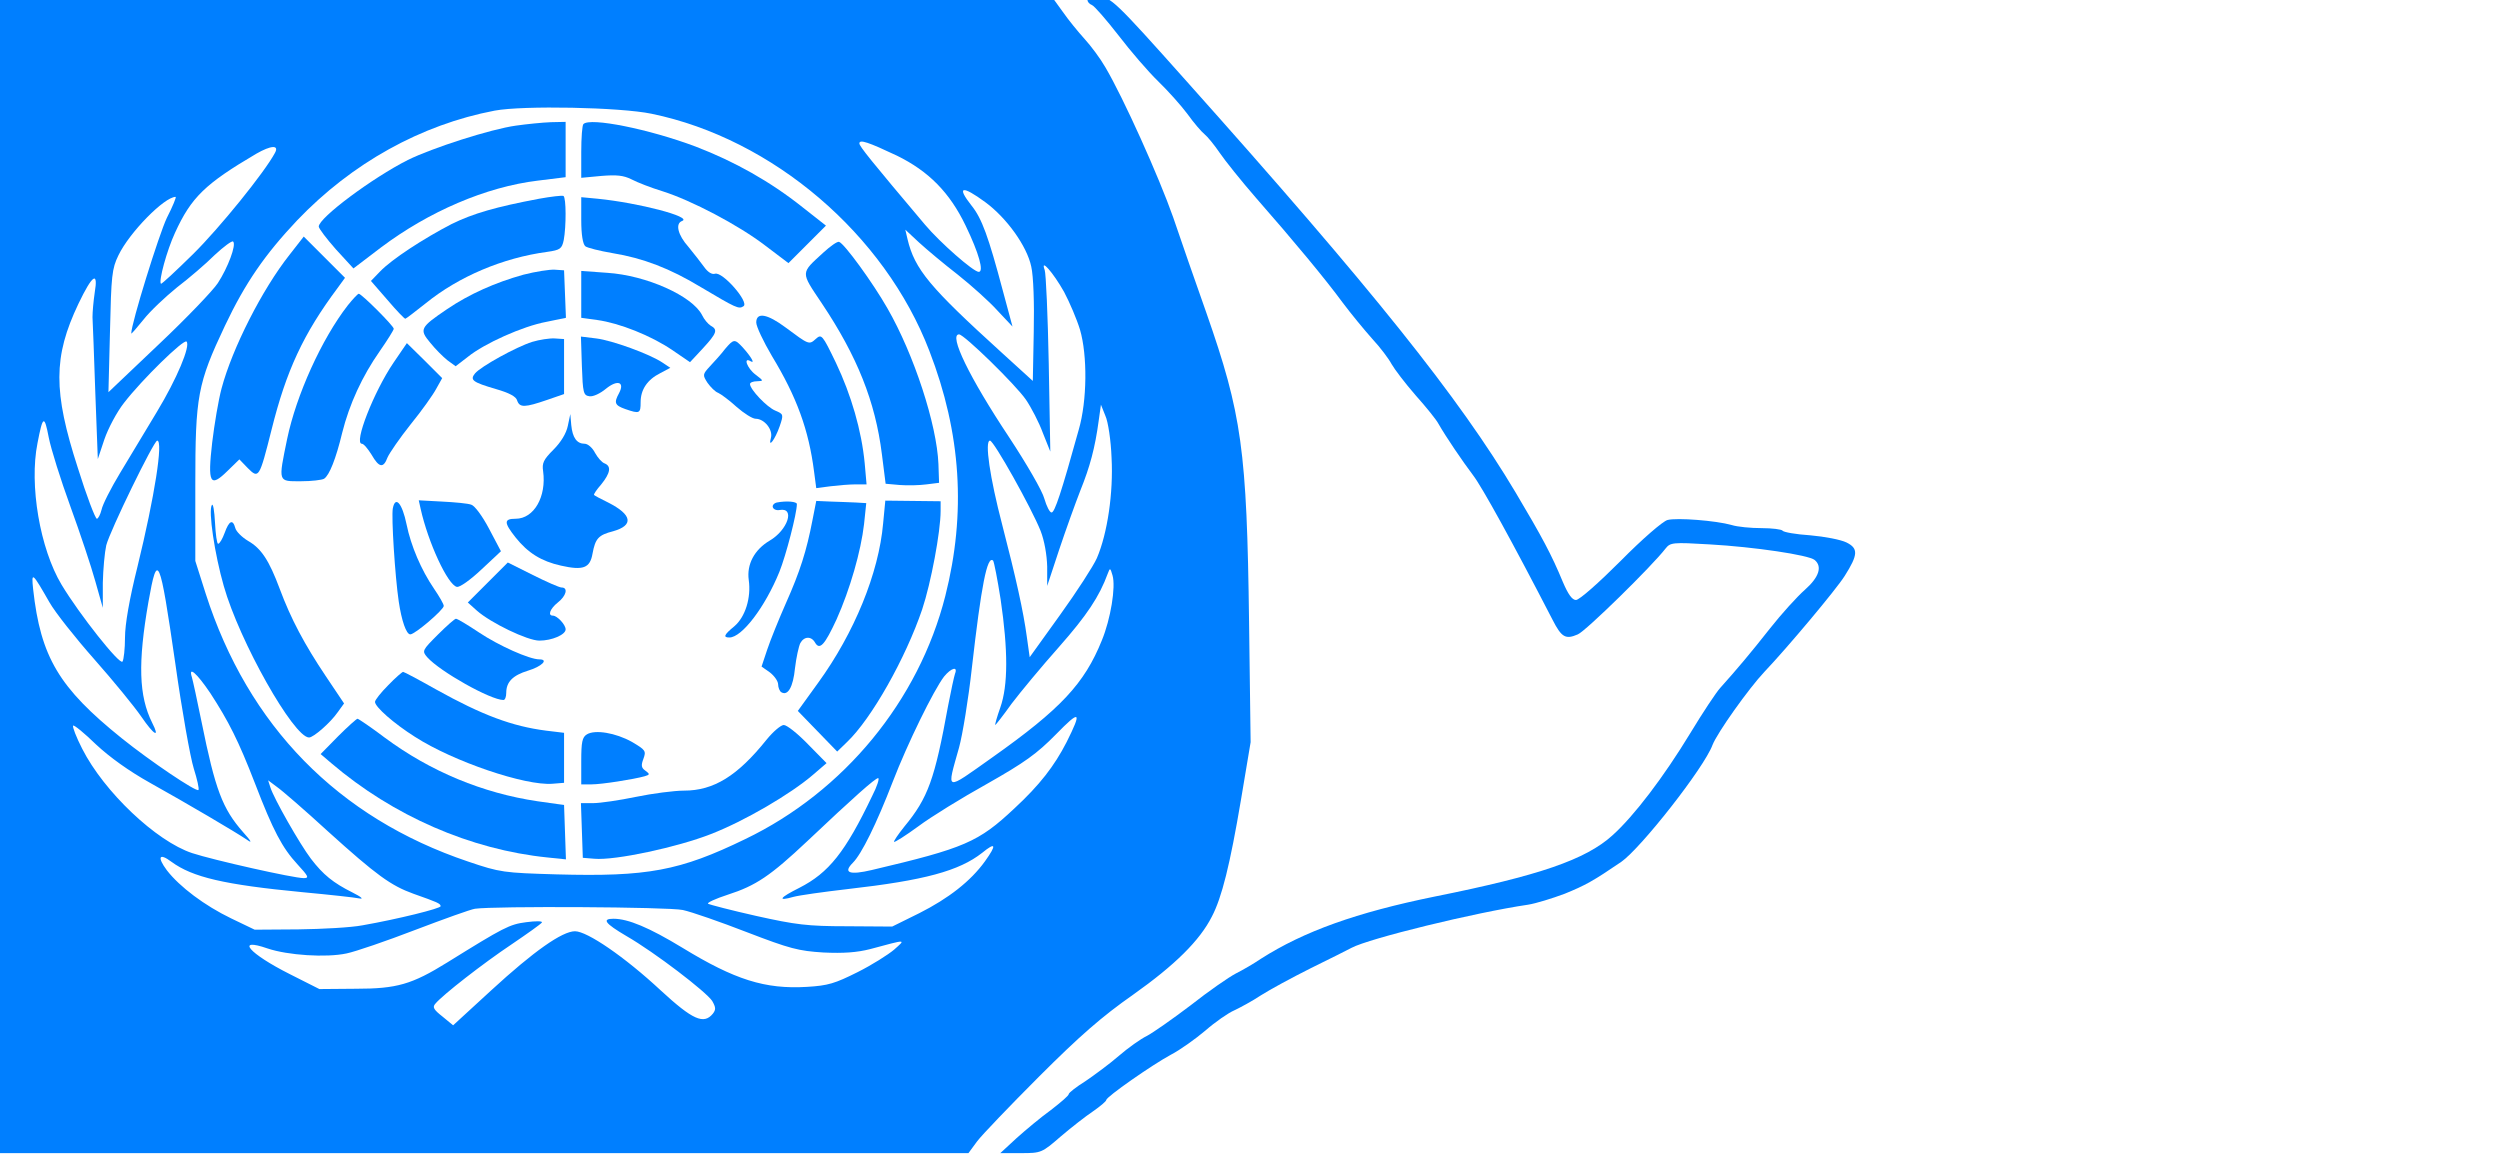 <?xml version="1.0"?>
<svg width="800" height="370" xmlns="http://www.w3.org/2000/svg" xmlns:svg="http://www.w3.org/2000/svg" preserveAspectRatio="xMidYMid meet">
 <g>
  <title>Layer 1</title>
  <g id="svg_1" fill="#000000" transform="translate(0,370) scale(0.1,-0.1) ">
   <path fill="#007fff" id="svg_2" d="m0,1860l0,-1850l1550,0l1549,0l28,38c15,20 105,114 198,207c130,130 201,192 301,262c134,95 213,173 252,250c32,61 58,166 93,373l31,185l-5,385c-7,551 -23,664 -137,990c-34,96 -82,234 -106,305c-45,128 -159,382 -217,480c-16,28 -46,68 -66,90c-20,22 -52,61 -70,87l-34,47l-1683,1l-1684,0l0,-1850zm2085,1476c388,-80 746,-386 889,-759c102,-264 118,-519 51,-784c-85,-335 -324,-626 -640,-778c-210,-102 -313,-121 -604,-113c-169,5 -180,6 -283,41c-416,140 -704,434 -840,858l-33,104l0,245c0,282 7,322 95,508c65,137 128,228 231,337c175,183 396,306 632,351c91,17 401,11 502,-10zm785,-134c102,-50 169,-118 220,-224c43,-89 59,-148 42,-148c-17,0 -124,94 -172,151c-173,205 -210,251 -210,260c0,14 29,4 120,-39zm-1990,9c-33,-62 -177,-240 -262,-324c-55,-54 -101,-97 -103,-95c-8,8 19,107 45,163c52,114 97,157 260,253c47,27 74,29 60,3zm2273,-158c68,-50 133,-140 147,-206c7,-30 10,-117 8,-209l-3,-157l-100,91c-230,209 -278,266 -301,363l-7,30l44,-41c24,-22 80,-69 124,-103c44,-35 101,-86 127,-115l48,-51l-31,115c-46,173 -67,231 -100,272c-49,62 -31,66 44,11zm-2619,-50c-25,-52 -114,-338 -114,-370c0,-3 17,17 39,44c21,27 70,73 107,103c38,29 93,76 121,104c29,27 56,47 59,43c11,-10 -17,-84 -49,-133c-15,-23 -100,-112 -189,-196l-161,-153l5,196c4,177 6,199 27,242c35,73 147,187 183,187c3,0 -9,-30 -28,-67zm2871,-237c18,-34 41,-88 51,-121c24,-82 23,-227 -4,-320c-56,-202 -77,-265 -87,-265c-6,0 -16,20 -23,44c-6,24 -57,112 -113,197c-127,191 -194,329 -160,329c16,0 181,-161 214,-209c17,-25 42,-73 54,-106l24,-60l-5,281c-3,155 -9,290 -13,300c-15,40 27,-8 62,-70zm-3102,-3c-4,-27 -7,-61 -7,-78c1,-16 5,-125 9,-242l8,-212l21,63c12,35 40,88 63,117c57,74 191,205 200,196c13,-14 -31,-119 -95,-225c-36,-59 -88,-147 -118,-196c-29,-48 -56,-101 -59,-117c-4,-16 -11,-29 -15,-29c-5,0 -33,73 -61,163c-79,244 -79,355 2,525c45,94 64,106 52,35zm3254,-528c6,-111 -13,-242 -47,-321c-11,-25 -64,-107 -118,-182l-97,-135l-9,64c-11,82 -35,190 -79,360c-39,149 -57,269 -39,269c12,0 132,-214 162,-289c12,-31 20,-76 21,-114l0,-62l38,115c21,63 52,149 68,190c31,77 47,136 59,225l7,50l14,-35c9,-19 18,-80 20,-135zm-3332,-155c31,-85 67,-193 80,-240l24,-85l0,80c1,44 6,98 11,120c12,47 152,334 163,335c20,1 -8,-178 -63,-403c-26,-104 -40,-185 -40,-227c0,-36 -4,-71 -8,-77c-8,-13 -138,151 -195,246c-69,115 -104,319 -77,453c17,89 22,91 36,18c7,-36 38,-135 69,-220zm2977,-298c24,-163 24,-275 -1,-346c-11,-31 -18,-56 -16,-56c1,0 25,30 52,68c28,37 96,119 152,182c89,101 129,161 156,235c7,19 8,18 15,-6c11,-37 -6,-140 -34,-208c-56,-139 -132,-220 -351,-375c-154,-109 -146,-111 -106,32c11,40 30,155 41,255c30,263 49,361 68,343c3,-4 14,-60 24,-124zm-2641,-205c21,-150 48,-301 59,-336c11,-35 18,-66 15,-69c-7,-7 -154,92 -246,166c-200,161 -259,259 -283,477c-6,57 -3,54 52,-42c18,-32 83,-114 144,-183c61,-69 128,-151 150,-183c41,-60 61,-71 35,-20c-43,86 -46,192 -12,387c29,164 36,148 86,-197zm2495,-33c-3,-9 -13,-55 -22,-102c-43,-236 -64,-295 -140,-387c-20,-25 -35,-47 -33,-49c2,-2 37,20 78,50c40,30 139,91 220,136c120,68 159,96 220,158c78,80 84,75 34,-25c-39,-76 -86,-137 -167,-212c-115,-108 -159,-127 -456,-197c-72,-17 -93,-9 -61,23c28,28 75,123 128,260c47,122 131,293 164,336c23,28 45,34 35,9zm-2383,-62c59,-91 90,-152 143,-289c58,-151 87,-206 136,-259c35,-38 38,-44 20,-44c-33,0 -290,58 -357,80c-115,38 -282,196 -352,334c-19,37 -32,71 -29,74c3,3 36,-24 73,-60c44,-41 105,-85 173,-123c120,-67 273,-157 310,-182c18,-13 15,-6 -12,24c-66,75 -89,135 -133,353c-14,69 -28,133 -31,143c-12,37 15,14 59,-51zm2118,-329c-86,-180 -139,-246 -233,-294c-64,-32 -72,-44 -19,-29c18,5 96,16 174,25c246,28 356,58 430,116c44,36 47,26 9,-27c-46,-64 -117,-119 -210,-166l-87,-43l-145,1c-126,0 -164,5 -290,33c-80,18 -149,36 -154,39c-5,3 23,16 63,29c90,29 136,60 254,171c149,141 218,202 227,202c5,0 -3,-26 -19,-57zm-1742,-113c156,-141 202,-174 274,-200c76,-27 87,-31 87,-40c0,-7 -136,-41 -250,-61c-36,-7 -128,-12 -205,-13l-140,-1l-75,36c-85,41 -165,101 -206,154c-32,43 -25,57 15,27c67,-49 168,-73 419,-97c86,-8 168,-17 182,-20c15,-3 6,5 -22,19c-62,31 -94,57 -133,108c-35,46 -119,193 -130,229l-7,22l28,-21c16,-11 90,-75 163,-142zm1136,-252c28,-6 120,-38 205,-71c138,-53 165,-60 245,-65c64,-3 107,0 150,11c119,32 114,32 76,-2c-19,-16 -71,-49 -117,-72c-72,-36 -94,-43 -162,-47c-134,-8 -231,23 -398,125c-107,65 -174,93 -221,93c-38,0 -27,-15 41,-55c92,-53 256,-179 275,-208c12,-21 12,-28 2,-41c-29,-35 -64,-20 -167,75c-115,107 -235,189 -274,189c-41,0 -132,-64 -268,-189l-122,-112l-34,28c-28,22 -33,30 -23,41c23,28 154,130 244,190c50,34 94,65 97,70c3,5 -20,5 -50,1c-54,-7 -71,-16 -253,-129c-113,-70 -161,-84 -292,-84l-117,-1l-95,48c-131,66 -175,118 -71,82c65,-22 188,-30 253,-16c29,6 128,40 219,75c92,35 178,66 192,68c62,9 619,6 665,-4z"/>
   <path fill="#007fff" id="svg_3" d="m1651,3298c-80,-11 -267,-71 -346,-110c-113,-57 -285,-185 -285,-213c0,-6 25,-39 55,-73l56,-61l88,67c153,115 336,194 502,214l89,11l0,89l0,88l-47,-1c-27,-1 -77,-6 -112,-11z"/>
   <path fill="#007fff" id="svg_4" d="m1867,3303c-4,-3 -7,-44 -7,-89l0,-83l64,6c49,4 71,2 97,-11c19,-10 63,-27 99,-38c92,-29 243,-108 329,-174l74,-56l60,60l60,60l-75,59c-103,82 -217,146 -342,194c-149,56 -338,94 -359,72z"/>
   <path fill="#007fff" id="svg_5" d="m1725,3064c-138,-26 -211,-47 -280,-81c-89,-46 -192,-113 -229,-152l-29,-30l53,-61c28,-33 54,-60 57,-60c2,0 32,23 66,50c105,85 246,145 388,164c42,6 47,10 53,38c8,43 8,136 -1,141c-5,2 -39,-2 -78,-9z"/>
   <path fill="#007fff" id="svg_6" d="m1860,2996c0,-47 5,-77 13,-84c6,-5 46,-15 87,-22c98,-16 184,-49 283,-109c113,-67 121,-71 136,-61c20,12 -67,112 -91,104c-10,-3 -23,5 -35,22c-10,14 -33,43 -50,64c-34,38 -43,75 -20,83c33,13 -140,58 -270,71l-53,5l0,-73z"/>
   <path fill="#007fff" id="svg_7" d="m926,2884c-87,-110 -183,-299 -217,-427c-10,-37 -23,-115 -30,-173c-15,-131 -7,-146 49,-91l38,37l27,-28c35,-35 37,-32 76,123c47,189 102,307 211,453l24,33l-66,66l-66,66l-46,-59z"/>
   <path fill="#007fff" id="svg_8" d="m2635,2892c-74,-68 -74,-60 -5,-163c113,-169 171,-314 192,-482l12,-95l45,-4c25,-2 64,-1 86,2l40,5l-2,60c-5,126 -78,350 -163,498c-46,81 -139,209 -155,213c-6,2 -28,-14 -50,-34z"/>
   <path fill="#007fff" id="svg_9" d="m1675,2821c-90,-25 -173,-62 -244,-110c-87,-59 -90,-65 -54,-108c16,-20 41,-45 55,-56l26,-19l39,30c53,43 176,98 251,112l63,13l-3,76l-3,76l-30,2c-16,1 -61,-6 -100,-16z"/>
   <path fill="#007fff" id="svg_10" d="m1860,2758l0,-75l51,-7c72,-10 172,-50 240,-96l57,-39l41,44c45,49 49,60 25,73c-8,5 -21,20 -27,33c-31,62 -179,128 -304,136l-83,6l0,-75z"/>
   <path fill="#007fff" id="svg_11" d="m1113,2723c-84,-108 -165,-288 -194,-427c-29,-141 -30,-136 44,-136c34,0 67,4 74,8c17,11 38,64 58,147c23,92 64,181 120,261c25,36 45,68 45,72c0,9 -103,112 -112,112c-3,0 -19,-17 -35,-37z"/>
   <path fill="#007fff" id="svg_12" d="m2420,2668c0,-13 23,-61 50,-107c80,-132 118,-237 135,-370l7,-53l46,6c24,3 61,6 80,6l35,0l-6,68c-10,104 -43,218 -92,321c-44,91 -46,93 -65,76c-21,-19 -22,-18 -96,37c-59,44 -94,50 -94,16z"/>
   <path fill="#007fff" id="svg_13" d="m1703,2606c-51,-16 -165,-79 -183,-101c-17,-21 -8,-28 67,-50c42,-12 65,-24 68,-37c8,-23 25,-22 95,2l55,19l0,88l0,88l-30,2c-16,1 -49,-4 -72,-11z"/>
   <path fill="#007fff" id="svg_14" d="m1862,2529c3,-87 5,-94 24,-97c12,-2 35,9 53,24c37,30 61,22 42,-14c-17,-31 -14,-39 20,-51c46,-16 49,-14 49,22c0,40 21,72 63,93l32,17l-24,16c-41,28 -163,72 -213,78l-49,6l3,-94z"/>
   <path fill="#007fff" id="svg_15" d="m2320,2583c-12,-16 -34,-40 -48,-55c-24,-26 -24,-28 -8,-53c10,-14 25,-29 34,-32c9,-4 36,-24 59,-45c24,-21 51,-38 61,-38c28,0 56,-35 49,-61c-10,-36 13,-6 28,37c13,38 12,39 -14,50c-27,11 -81,68 -81,85c0,5 10,9 23,9c21,1 21,1 -5,21c-27,20 -41,58 -16,43c15,-9 2,14 -25,44c-26,28 -29,28 -57,-5z"/>
   <path fill="#007fff" id="svg_16" d="m1259,2539c-63,-93 -128,-259 -101,-259c6,0 19,-16 31,-35c24,-42 38,-44 51,-9c6,14 39,62 74,106c35,43 72,95 82,114l19,34l-56,56l-57,56l-43,-63z"/>
   <path fill="#007fff" id="svg_17" d="m1817,2337c-5,-24 -22,-52 -46,-76c-32,-32 -37,-43 -33,-69c11,-81 -29,-152 -88,-152c-38,0 -38,-12 0,-60c39,-49 82,-76 145,-90c71,-16 93,-8 101,38c9,49 19,60 66,72c67,19 61,53 -16,92c-23,11 -43,22 -45,24c-2,2 8,17 23,34c29,36 33,58 11,67c-9,3 -22,18 -31,34c-8,16 -23,29 -33,29c-25,0 -39,19 -43,60l-3,35l-8,-38z"/>
   <path fill="#007fff" id="svg_18" d="m1257,2073c-5,-27 7,-217 19,-298c9,-61 24,-105 37,-105c15,0 107,79 107,91c0,6 -14,30 -31,55c-41,60 -74,137 -88,206c-14,68 -36,93 -44,51z"/>
   <path fill="#007fff" id="svg_19" d="m1346,2072c24,-108 87,-244 116,-250c9,-2 43,22 79,56l62,58l-38,72c-21,40 -46,74 -57,77c-10,4 -53,8 -94,10l-74,4l6,-27z"/>
   <path fill="#007fff" id="svg_20" d="m2486,2092c-9,-2 -15,-9 -13,-15c2,-7 12,-11 22,-9c50,9 26,-64 -32,-98c-49,-29 -74,-76 -67,-126c8,-57 -11,-118 -46,-148c-33,-27 -37,-36 -16,-36c40,0 114,97 160,210c21,52 56,187 56,217c0,8 -33,11 -64,5z"/>
   <path fill="#007fff" id="svg_21" d="m2600,2036c-19,-99 -40,-165 -85,-266c-23,-52 -50,-119 -60,-149l-18,-54l27,-19c14,-11 26,-28 26,-38c0,-10 5,-22 10,-25c21,-13 38,16 44,77c4,34 12,70 17,80c12,22 35,23 47,2c15,-26 31,-8 69,74c43,96 78,218 88,305l7,67l-34,2c-18,1 -54,2 -80,3l-46,2l-12,-61z"/>
   <path fill="#007fff" id="svg_22" d="m2826,2025c-14,-159 -92,-350 -208,-510l-65,-90l63,-65l63,-65l31,30c79,75 188,269 241,425c28,84 59,249 59,315l0,31l-89,1l-88,1l-7,-73z"/>
   <path fill="#007fff" id="svg_23" d="m678,2084c-12,-18 9,-158 38,-259c50,-177 224,-485 273,-485c14,0 68,47 91,80l21,29l-59,88c-67,100 -111,182 -147,279c-34,91 -59,129 -101,153c-20,12 -38,30 -41,41c-8,30 -20,24 -34,-15c-7,-19 -16,-35 -21,-35c-4,0 -8,30 -10,68c-2,37 -6,62 -10,56z"/>
   <path fill="#007fff" id="svg_24" d="m1561,1836l-64,-64l29,-26c44,-39 162,-96 200,-96c40,0 84,19 84,36c0,15 -27,44 -41,44c-17,0 -9,22 16,42c27,21 34,48 12,48c-7,0 -48,18 -92,40c-44,22 -80,40 -80,40c0,0 -29,-29 -64,-64z"/>
   <path fill="#007fff" id="svg_25" d="m1401,1669c-50,-50 -51,-52 -34,-72c41,-46 203,-137 244,-137c5,0 9,10 9,23c0,35 21,56 70,71c43,13 67,36 36,36c-32,0 -130,44 -193,86c-36,24 -69,44 -74,44c-4,0 -30,-23 -58,-51z"/>
   <path fill="#007fff" id="svg_26" d="m1242,1507c-23,-23 -42,-47 -42,-53c0,-16 60,-69 128,-112c123,-79 353,-157 440,-150l37,3l0,80l0,80l-58,7c-108,14 -203,49 -352,132c-55,31 -102,56 -105,56c-3,0 -25,-19 -48,-43z"/>
   <path fill="#007fff" id="svg_27" d="m1082,1344l-56,-57l34,-29c198,-169 446,-277 693,-302l58,-6l-3,87l-3,87l-85,12c-175,26 -342,95 -488,203c-45,34 -85,61 -88,61c-3,0 -31,-25 -62,-56z"/>
   <path fill="#007fff" id="svg_28" d="m2453,1333c-93,-116 -169,-163 -264,-163c-31,0 -101,-9 -154,-20c-53,-11 -115,-20 -136,-20l-40,0l3,-87l3,-88l37,-3c66,-6 266,37 373,79c108,42 255,128 327,190l43,37l-60,61c-33,34 -67,61 -77,61c-9,0 -34,-21 -55,-47z"/>
   <path fill="#007fff" id="svg_29" d="m1878,1350c-15,-9 -18,-25 -18,-85l0,-75l33,0c32,0 134,16 170,26c17,5 17,7 2,18c-13,9 -14,17 -6,38c9,25 7,28 -37,54c-52,29 -118,40 -144,24z"/>
   <path fill="#007fff" id="svg_30" d="m3480,3700c0,-6 6,-13 14,-16c8,-3 46,-47 85,-97c39,-51 96,-117 127,-147c31,-30 74,-78 94,-105c20,-28 45,-57 54,-64c10,-8 32,-35 49,-60c17,-25 69,-90 116,-144c121,-138 223,-261 278,-336c27,-36 69,-87 94,-115c26,-28 53,-64 62,-81c9,-16 43,-61 77,-100c34,-38 67,-79 73,-91c24,-42 77,-120 111,-165c29,-38 126,-214 254,-462c29,-57 42,-64 81,-47c25,10 238,219 281,275c15,19 23,20 140,13c143,-8 318,-34 337,-50c25,-21 14,-55 -31,-95c-25,-22 -75,-77 -112,-124c-63,-80 -107,-132 -159,-190c-13,-14 -56,-79 -96,-145c-85,-140 -180,-265 -249,-327c-86,-78 -235,-129 -569,-196c-250,-51 -418,-111 -556,-199c-22,-15 -58,-36 -80,-47c-23,-12 -88,-57 -145,-102c-58,-44 -121,-88 -140,-98c-19,-9 -60,-38 -90,-64c-30,-26 -79,-62 -107,-81c-29,-18 -53,-37 -53,-41c0,-5 -26,-27 -57,-51c-32,-23 -81,-64 -110,-90l-52,-48l66,0c65,0 67,1 127,53c34,29 80,65 104,81c23,16 42,32 42,36c0,10 146,112 207,145c29,15 78,50 110,77c32,28 74,57 93,65c19,9 58,30 85,48c28,18 100,57 160,87c61,30 119,59 130,65c56,30 395,113 565,138c25,4 77,20 117,35c66,27 90,40 181,102c63,44 265,301 292,374c15,39 116,181 166,234c75,79 230,264 257,307c43,68 44,88 6,107c-18,9 -70,19 -116,23c-46,3 -86,10 -89,15c-3,4 -33,8 -67,8c-34,0 -77,4 -96,10c-49,14 -175,24 -205,16c-15,-4 -81,-61 -150,-131c-70,-70 -132,-125 -143,-125c-12,0 -25,18 -42,58c-36,87 -66,143 -151,286c-181,304 -458,650 -1053,1316c-230,258 -243,270 -282,270c-19,0 -35,-5 -35,-10z"/>
  </g>
 </g>
</svg>